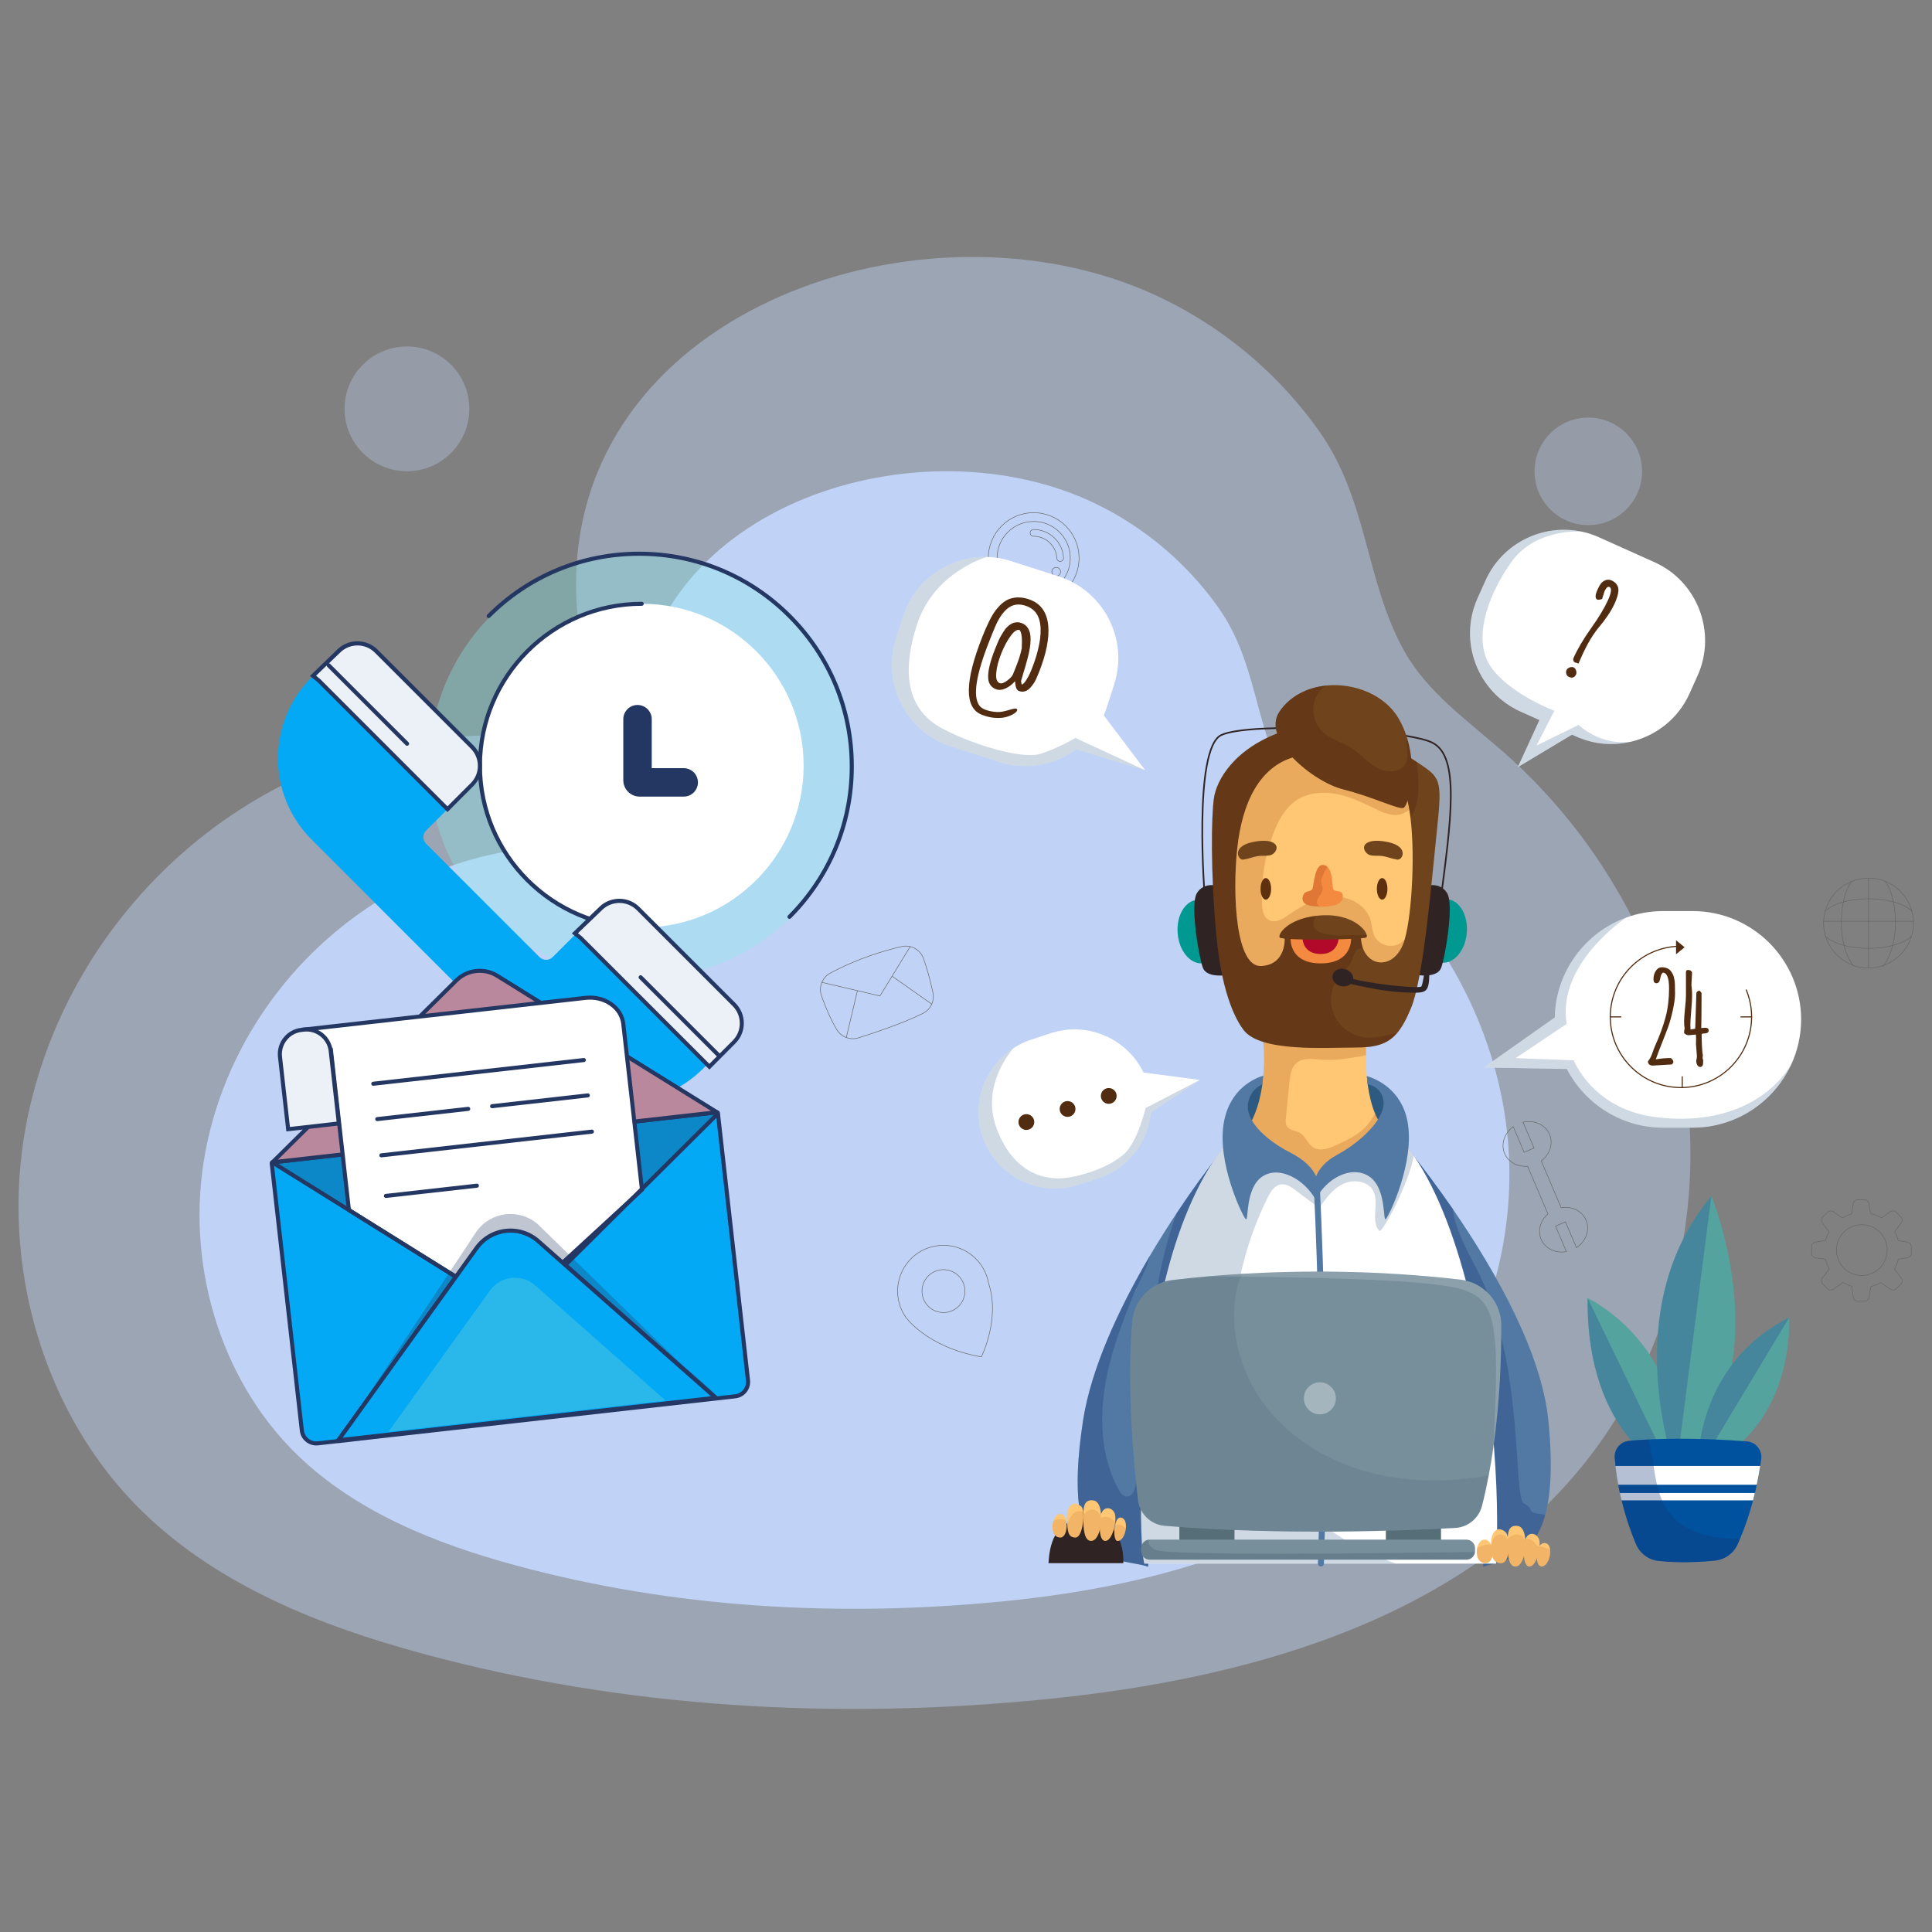 <?xml version="1.0" encoding="utf-8"?>
<!-- Generator: Adobe Illustrator 22.0.1, SVG Export Plug-In . SVG Version: 6.00 Build 0)  -->
<svg version="1.1" id="Layer_1" xmlns="http://www.w3.org/2000/svg" xmlns:xlink="http://www.w3.org/1999/xlink" x="0px" y="0px"
	 viewBox="0 0 3546 3546" style="enable-background:new 0 0 3546 3546;" xml:space="preserve">
<rect x="0" y="0" width="3546" height="3546" fill="#808080" stroke="none"/>
<style type="text/css">
	.st0{opacity:0.41;}
	.st1{fill:#C5D9FF;}
	.st2{opacity:0.88;}
	.st3{opacity:0.31;fill:#C5D9FF;enable-background:new    ;}
	.st4{opacity:0.35;fill:#88EAEA;enable-background:new    ;}
	.st5{fill:#243762;}
	.st6{fill:#FFFFFF;}
	.st7{fill:#03A9F4;}
	.st8{fill:#ECF1F7;}
	.st9{fill:none;}
	.st10{opacity:0.29;fill:#243762;enable-background:new    ;}
	.st11{fill:#F7A9B4;}
	.st12{fill:#2AB8EA;}
	.st13{fill:none;stroke:#666666;stroke-miterlimit:10;}
	.st14{fill:#5279A4;}
	.st15{opacity:0.31;fill:#153575;enable-background:new    ;}
	.st16{opacity:0.23;fill:#2E5A82;enable-background:new    ;}
	.st17{fill:#2E5A82;}
	.st18{fill:#FFC774;}
	.st19{opacity:0.19;fill:#892A04;enable-background:new    ;}
	.st20{fill:#2F2323;}
	.st21{opacity:0.11;fill:#892A04;enable-background:new    ;}
	.st22{fill:#009991;}
	.st23{fill:none;stroke:#2F2323;stroke-width:3;stroke-miterlimit:10;}
	.st24{fill:#6F431C;}
	.st25{opacity:0.19;fill:#3A0F01;enable-background:new    ;}
	.st26{fill:#5E300D;}
	.st27{fill:#F48940;}
	.st28{fill:#B2092A;}
	.st29{fill:#566E77;}
	.st30{fill:#778F9B;}
	.st31{opacity:9.000000e-02;fill:#1B3144;enable-background:new    ;}
	.st32{opacity:0.34;fill:#FFFFFF;enable-background:new    ;}
	.st33{opacity:0.17;fill:#1B3144;enable-background:new    ;}
	.st34{opacity:0.15;fill:#FFFFFF;enable-background:new    ;}
	.st35{fill:#54A39F;}
	.st36{opacity:0.21;fill:#0A1893;enable-background:new    ;}
	.st37{fill:#00529E;}
	.st38{fill:#512C10;}
	.st39{fill:none;stroke:#512C10;stroke-width:2;stroke-linecap:round;stroke-linejoin:round;stroke-miterlimit:10;}
</style>
<g id="BACKGROUND">
</g>
<g id="OBJECTS">
	<g class="st0">
		<g>
			<path class="st1" d="M3101.1,2172.5c3-52.1,1.7-104.4-4.2-156.2c-27.6-243.4-152.5-473-336.3-635
				c-65.6-57.8-140.2-109.6-182.9-185.8c-71.9-128.5-66.4-276.1-155.6-402.9c-89.3-127-219.5-226-366.2-276.9
				c-437.6-151.6-1050.3,95.3-995.1,622.5c0.2,1.9,0.4,4.6,0.6,8.1c7.3,109.5-78.6,201.6-188,204.2
				c-403.8,9.6-751.3,320.9-825.7,715.2c-47.8,253.6,30.5,531.5,216,710.9c138.5,133.9,324.3,207.5,510.1,258
				c372.7,101.4,764.9,122.6,1149.2,83.8c359.7-36.3,739.1-139.7,971.8-416.4C3018.8,2554.5,3089.9,2365.2,3101.1,2172.5z"/>
		</g>
	</g>
	<g class="st2">
		<g>
			<path class="st1" d="M2769.1,2197.4c2.4-40.8,1.3-81.8-3.3-122.4c-21.6-190.7-119.4-370.5-263.5-497.4
				c-51.4-45.3-109.8-85.8-143.3-145.6c-56.3-100.6-52-216.3-121.9-315.6c-70-99.5-171.9-177.1-286.9-216.9
				c-342.8-118.8-822.8,74.6-779.6,487.7c0.2,1.5,0.3,3.6,0.5,6.4c5.7,85.8-61.6,157.9-147.3,160
				c-316.3,7.5-588.6,251.4-646.8,560.3c-37.5,198.7,23.9,416.4,169.2,556.9c108.5,104.9,254,162.5,399.6,202.1
				c292,79.4,599.2,96,900.2,65.7c281.8-28.4,579-109.4,761.3-326.2C2704.6,2496.6,2760.3,2348.3,2769.1,2197.4z"/>
		</g>
	</g>
	
		<ellipse transform="matrix(0.707 -0.707 0.707 0.707 242.369 2314.998)" class="st3" cx="2915.6" cy="864.9" rx="98.7" ry="98.7"/>
	<ellipse class="st3" cx="746.9" cy="750.4" rx="114.5" ry="114.5"/>
	<g>
		<g>
			<circle class="st4" cx="1177.9" cy="1405.3" r="390.4"/>
			<path class="st5" d="M1449,1686.5c-1,0-1.9-0.4-2.6-1.1c-1.5-1.5-1.5-3.8,0-5.3c73-73,113.2-170.1,113.2-273.4
				s-40.2-200.4-113.2-273.4s-170.1-113.2-273.4-113.2s-200.4,40.2-273.4,113.2c-1.5,1.5-3.8,1.5-5.3,0s-1.5-3.8,0-5.3
				c74.4-74.4,173.4-115.4,278.7-115.4s204.2,41,278.7,115.4c74.4,74.4,115.4,173.4,115.4,278.7s-41,204.2-115.4,278.7
				C1450.9,1686.1,1449.9,1686.5,1449,1686.5z"/>
			<circle class="st6" cx="1177.9" cy="1405.3" r="297.1"/>
			<path class="st5" d="M1177.9,1706.1c-165.9,0-300.8-134.9-300.8-300.8s134.9-300.8,300.8-300.8c2.1,0,3.7,1.7,3.7,3.7
				s-1.7,3.7-3.7,3.7c-161.7,0-293.3,131.6-293.3,293.3s131.6,293.3,293.3,293.3c2.1,0,3.7,1.7,3.7,3.7
				C1181.7,1704.5,1180,1706.1,1177.9,1706.1z"/>
			<path class="st5" d="M1254.9,1462.1h-80.8c-16.6,0-30.1-13.5-30.1-30.1v-112c0-14.4,11.7-26.1,26.1-26.1s26.1,11.7,26.1,26.1
				v89.9h58.7c14.4,0,26.1,11.7,26.1,26.1C1281,1450.4,1269.3,1462.1,1254.9,1462.1z"/>
		</g>
	</g>
	<g>
		<path class="st7" d="M571.9,1540.9l420.5,420.5c82.3,82.3,215.6,82.3,297.9,0l50.3-50.3c19-19,19-49.8,0-68.7L1169,1670.8
			c-19-19-49.8-19-68.7,0l-85.8,85.8c-6.7,6.7-17.6,6.7-24.3,0L782,1548.5c-6.6-6.6-6.6-17.4,0-24l84.6-84.6c19-19,19-49.8,0-68.7
			L690.4,1195c-18.7-18.7-49.1-19-68.1-0.6l-47.7,46.1C489.8,1322.3,488.6,1457.7,571.9,1540.9z"/>
		<g>
			<path class="st8" d="M585,1249l236.3,236.3l8.1-8.1l37.2-37.2c19-19,19-49.8,0-68.7L690.4,1195c-18.7-18.7-49.1-19-68.1-0.6
				l-47.7,46.1L585,1249z"/>
			<path class="st5" d="M821.3,1490.5l-238.8-238.8l-13.7-11l50.8-49.1c20.4-19.7,53.3-19.4,73.4,0.6l176.2,176.2
				c20.4,20.4,20.4,53.6,0,74L821.3,1490.5z M580.1,1240.2l7.5,6.1L821.3,1480l42.7-42.7c8.5-8.5,13.1-19.7,13.1-31.7
				s-4.7-23.3-13.1-31.7l-176.2-176.2c-17.2-17.2-45.4-17.4-62.9-0.5L580.1,1240.2z"/>
		</g>
		<g>
			<path class="st8" d="M1065.7,1721.5l236.3,236.3l8.1-8.1l37.2-37.2c19-19,19-49.8,0-68.7l-176.2-176.2
				c-18.7-18.7-49.1-19-68.1-0.6l-47.7,46.1L1065.7,1721.5z"/>
			<path class="st5" d="M1302,1963.1l-238.8-238.8l-13.7-11l50.8-49.1c20.4-19.7,53.3-19.4,73.4,0.6l176.2,176.2
				c9.9,9.9,15.3,23,15.3,37s-5.4,27.1-15.3,37L1302,1963.1z M1060.8,1712.8l7.5,6.1l233.7,233.7l42.7-42.7
				c8.5-8.5,13.1-19.7,13.1-31.7s-4.7-23.3-13.1-31.7l-176.2-176.2c-17.2-17.2-45.4-17.4-62.9-0.5L1060.8,1712.8z"/>
		</g>
		<g>
			<line class="st9" x1="603.1" y1="1221.1" x2="747.1" y2="1365.1"/>
			<path class="st5" d="M747.1,1368.8c-1,0-1.9-0.4-2.6-1.1l-144-144c-1.5-1.5-1.5-3.8,0-5.3s3.8-1.5,5.3,0l144,144
				c1.5,1.5,1.5,3.8,0,5.3C749,1368.4,748.1,1368.8,747.1,1368.8z"/>
		</g>
		<g>
			<line class="st9" x1="1175.8" y1="1793.8" x2="1319.8" y2="1937.8"/>
			<path class="st5" d="M1319.8,1941.5c-1,0-1.9-0.4-2.6-1.1l-144-144c-1.5-1.5-1.5-3.8,0-5.3s3.8-1.5,5.3,0l144,144
				c1.5,1.5,1.5,3.8,0,5.3C1321.7,1941.1,1320.8,1941.5,1319.8,1941.5z"/>
		</g>
	</g>
	<path class="st7" d="M1349.4,2562.8l-765.8,86.3c-14.7,1.7-28-8.9-29.6-23.6l-55.3-490.6c-0.1-0.8,0.5-1.5,1.2-1.6l816.1-91.9
		c0.8-0.1,1.5,0.5,1.6,1.2l55.3,490.8C1374.5,2548,1364,2561.2,1349.4,2562.8z"/>
	<path class="st5" d="M580.6,2653c-15.3,0-28.6-11.5-30.3-27.1L495,2135.3c-0.3-2.8,1.7-5.4,4.5-5.7l816.1-91.9
		c2.9-0.3,5.4,1.7,5.7,4.5l55.3,490.8c0.9,8-1.4,16-6.4,22.3c-5.1,6.3-12.3,10.3-20.3,11.2L584,2652.8
		C582.9,2653,581.7,2653,580.6,2653z M502.7,2136.8l55,488.3c1.4,12.6,12.8,21.8,25.5,20.3l765.8-86.3l0.4,3.7l-0.4-3.7
		c6.1-0.7,11.5-3.7,15.3-8.5s5.5-10.8,4.8-16.8l-55-488.5L502.7,2136.8z"/>
	<path class="st10" d="M1313.5,2562.8l-692.4,86.3c-14.7,1.7,214.6-292.4,212.9-307.2l-335.3-207.1c-0.1-0.8,0.5-1.5,1.2-1.6
		l816.1-91.9c0.8-0.1,1.5,0.5,1.6,1.2l-279.2,276.3C1040,2333.5,1328.1,2561.2,1313.5,2562.8z"/>
	<g>
		<path class="st11" d="M499.9,2133.3l337.5-333.7c20.1-20,51.3-23.5,75.4-8.6l401.1,249.1c0.7,0.4,0.4,1.5-0.4,1.6l-815,91.8"/>
		<path class="st5" d="M499,2137.2l-0.6-5.5l-1-1l0.8-0.8v-0.1h0.1L834.8,1797c21.4-21.2,54.3-25,80-9.1l401.1,249.1
			c1.7,1,2.5,3,2.1,4.9s-2,3.3-3.9,3.6L499,2137.2z M880.5,1785.5c-14.8,0-29.4,5.7-40.5,16.7l-329.8,326.2l794.7-89.5l-394.1-244.7
			C901.4,1788.4,891,1785.5,880.5,1785.5z"/>
	</g>
	<path class="st10" d="M499.9,2133.3l337.5-333.7c20.1-20,51.3-23.5,75.4-8.6l401.1,249.1c0.7,0.4,0.4,1.5-0.4,1.6l-815,91.8"/>
	<g>
		<path class="st11" d="M874.7,2290.5L621,2643.4l692.4-78l-325.8-287.7C953.7,2247.8,901.2,2253.7,874.7,2290.5z"/>
		<path class="st5" d="M613.1,2648.1l258.6-359.8l3,2.2l-3-2.2c13.2-18.4,33.7-30.4,56.3-32.9c22.5-2.5,45.2,4.6,62.2,19.6
			l332.1,293.2L613.1,2648.1z M936.9,2262.4c-2.7,0-5.4,0.1-8.1,0.5c-20.4,2.3-39,13.2-51,29.9l-248.8,346l675.7-76.1l-319.6-282.1
			C971.8,2268.8,954.6,2262.4,936.9,2262.4z"/>
	</g>
	<g>
		<path class="st6" d="M541.1,1891.6l533.4-60.1c35-3.9,66.1,17.5,69.5,47.8l34.3,304.3L1030,2319.9L834,2342l-193.6-121.1
			l-33.2-294.8L541.1,1891.6z"/>
		<path class="st5" d="M833.1,2345.8l-196.2-122.7l-33.2-294.6l-50.8-42l521.2-58.7c17.8-2,35.2,2.1,49.1,11.7
			c14,9.7,22.7,23.7,24.5,39.4l34.5,306.1l-150.6,138.4L833.1,2345.8z M643.9,2218.7l191,119.4l193.5-21.8l146-134.2l-34.1-302.4
			c-1.5-13.6-9.1-25.7-21.3-34.1c-12.4-8.5-28-12.2-44-10.4l-521.3,58.7l57,29.8L643.9,2218.7z"/>
	</g>
	<path class="st10" d="M874.7,2260.1L621,2643.5l692.4-78l-325.8-318.1C953.7,2217.3,901.2,2223.3,874.7,2260.1z"/>
	<path class="st7" d="M874.3,2290.1L620.6,2643l692.4-78l-325.8-287.7C953.3,2247.4,900.8,2253.3,874.3,2290.1z"/>
	<path class="st5" d="M613.1,2648.1l258.6-359.8l3,2.2l-3-2.2c13.2-18.4,33.7-30.4,56.3-32.9c22.5-2.5,45.2,4.6,62.2,19.6
		l332.1,293.2L613.1,2648.1z M936.9,2262.4c-2.7,0-5.4,0.1-8.1,0.5c-20.4,2.3-39,13.2-51,29.9l-248.8,346l675.7-76.1l-319.6-282.1
		C971.8,2268.8,954.6,2262.4,936.9,2262.4z"/>
	<path class="st12" d="M899.3,2368.6L713,2627.8l508.5-57.3l-239.3-211.3C957.3,2337.3,918.7,2341.6,899.3,2368.6z"/>
	<g>
		<line class="st9" x1="500.2" y1="2134" x2="834" y2="2342"/>
		
			<rect x="663.4" y="2041.5" transform="matrix(0.529 -0.849 0.849 0.529 -1585.119 1620.558)" class="st5" width="7.5" height="393.2"/>
	</g>
	<g>
		<line class="st9" x1="1317.5" y1="2041.9" x2="1038.4" y2="2318.9"/>
		
			<rect x="981.5" y="2176.8" transform="matrix(0.71 -0.705 0.705 0.71 -1194.334 1463.464)" class="st5" width="393.2" height="7.5"/>
	</g>
	<g>
		<path class="st8" d="M621.9,2061.9l-93.1,10.5l-15-132.8c-2.8-24.5,14.9-46.7,39.4-49.4l4.2-0.5c24.5-2.8,46.7,14.9,49.4,39.4
			L621.9,2061.9z"/>
		<path class="st5" d="M525.6,2076.6L510.2,1940c-1.4-12.9,2.2-25.5,10.3-35.6s19.6-16.5,32.4-17.9l4.2-0.5
			c12.9-1.4,25.5,2.2,35.6,10.3c10.1,8.1,16.5,19.6,17.9,32.4l15.4,136.5L525.6,2076.6z M562.6,1893.2c-1.6,0-3.1,0.1-4.7,0.3
			l-4.2,0.5c-10.9,1.2-20.6,6.6-27.4,15.2c-6.8,8.6-9.9,19.3-8.7,30.1l14.5,129.1l85.7-9.7l-14.5-129.1
			c-1.2-10.9-6.6-20.6-15.2-27.4C580.8,1896.3,571.9,1893.2,562.6,1893.2z"/>
	</g>
	<path class="st5" d="M685.1,1992.8c-1.9,0-3.5-1.4-3.7-3.3c-0.2-2,1.2-3.9,3.3-4.1l386.5-43.5c2.1-0.2,3.9,1.2,4.1,3.3
		c0.2,2-1.2,3.9-3.3,4.1l-386.5,43.5C685.4,1992.8,685.3,1992.8,685.1,1992.8z"/>
	<path class="st5" d="M699.9,2124.2c-1.9,0-3.5-1.4-3.7-3.3c-0.2-2,1.2-3.9,3.3-4.1l386.5-43.5c2-0.2,3.9,1.2,4.1,3.3
		c0.2,2-1.2,3.9-3.3,4.1l-386.5,43.5C700.2,2124.2,700.1,2124.2,699.9,2124.2z"/>
	<path class="st5" d="M692.4,2057.7c-1.9,0-3.5-1.4-3.7-3.3c-0.2-2,1.2-3.9,3.3-4.1l167-18.8c2-0.2,3.9,1.2,4.1,3.3
		c0.2,2-1.2,3.9-3.3,4.1l-167,18.8C692.7,2057.7,692.6,2057.7,692.4,2057.7z"/>
	<path class="st5" d="M903.2,2034c-1.9,0-3.5-1.4-3.7-3.3c-0.2-2,1.2-3.9,3.3-4.1l175.7-19.8c2.1-0.2,3.9,1.2,4.1,3.3
		c0.2,2-1.2,3.9-3.3,4.1L903.6,2034C903.4,2034,903.3,2034,903.2,2034z"/>
	<path class="st5" d="M708.3,2198.7c-1.9,0-3.5-1.4-3.7-3.3c-0.2-2,1.2-3.9,3.3-4.1l167-18.8c2-0.2,3.9,1.2,4.1,3.3
		c0.2,2-1.2,3.9-3.3,4.1l-167,18.8C708.6,2198.7,708.5,2198.7,708.3,2198.7z"/>
	<g>
		<g>
			<g>
				<path class="st13" d="M1804.4,2327.7c-23.2-40.2-74.6-54-114.9-30.8c-40.2,23.2-54,74.6-30.8,114.9c0.9,1.5,1.9,3,2.9,4.4
					l-0.2,0.1c0,0,38.7,56.6,139.8,74.1c0,0,35.2-70.4,13.2-135.2C1812.7,2345.8,1809.5,2336.5,1804.4,2327.7z"/>
				<path class="st13" d="M1765.7,2350c10.9,18.9,4.4,43-14.4,53.8c-18.9,10.9-43,4.4-53.8-14.4s-4.4-43,14.4-53.8
					C1730.7,2324.7,1754.8,2331.2,1765.7,2350z"/>
			</g>
			<g>
				<path class="st13" d="M1507.7,1827.5c6.2,17.7,15.6,41.3,27.9,61.9c8.2,13.8,24.6,20.3,39.9,15.5c30-9.4,81.9-26.8,118.5-45
					c14.1-7,21.6-22.6,18.3-38c-3.8-17.6-9.7-41.7-17.6-63.2c-5.9-16.1-23-25.3-39.8-21.4c-29.9,6.9-80.1,21.4-131.1,48.8
					C1509.1,1794,1502.2,1811.6,1507.7,1827.5z"/>
				<polyline class="st13" points="1508.5,1803 1615.1,1828 1670.6,1737.3 				"/>
				<line class="st13" x1="1553.3" y1="1904.3" x2="1573.7" y2="1818.3"/>
				<line class="st13" x1="1637.3" y1="1791.6" x2="1710.2" y2="1843"/>
			</g>
			<g>
				<circle class="st13" cx="3429.5" cy="1694.2" r="82.5"/>
				<line class="st13" x1="3429.5" y1="1611.6" x2="3429.5" y2="1776.7"/>
				<line class="st13" x1="3347" y1="1690.9" x2="3512" y2="1690.9"/>
				<path class="st13" d="M3349.9,1672.3c0,0,20.9-22.7,79.6-22.7c58.7,0,79.6,22.7,79.6,22.7"/>
				<path class="st13" d="M3349.9,1717.9c0,0,20.9,22.7,79.6,22.7c58.7,0,79.6-22.7,79.6-22.7"/>
				<path class="st13" d="M3398.3,1617.8c0,0-18.7,22.1-18.7,76.4s22.8,79.3,22.8,79.3"/>
				<path class="st13" d="M3460.1,1617.8c0,0,18.7,22.1,18.7,76.4s-22.8,79.3-22.8,79.3"/>
			</g>
			<g>
				<circle class="st13" cx="1897.2" cy="1024.3" r="83.3"/>
				<circle class="st13" cx="1897.2" cy="1024.3" r="67.2"/>
				<polygon class="st13" points="1926.9,1096.2 1937.3,1122.1 1954.8,1112.8 1940.9,1089 				"/>
				<path class="st13" d="M1937.2,1116.4l12.8-7c5.7-3.1,12.7-1.4,16.4,3.9l47,68.1c9.1,13.1,5,31.2-8.8,39.2l0,0
					c-14,8.1-31.9,2.4-38.6-12.3l-34.3-75.5C1929,1126.7,1931.4,1119.6,1937.2,1116.4z"/>
				<g>
					<path class="st13" d="M1945.9,1030.5c-3.3,0-6-2.6-6.2-5.9c-1.2-22.7-20-40.4-42.8-40.4c-3.4,0-6.2-2.8-6.2-6.2
						s2.8-6.2,6.2-6.2c29.3,0,53.5,22.9,55.1,52.1c0.2,3.4-2.4,6.3-5.8,6.5C1946.1,1030.5,1946,1030.5,1945.9,1030.5z"/>
				</g>
				<path class="st13" d="M1946.6,1049.4c0,4.4-3.6,8-8,8s-8-3.6-8-8s3.6-8,8-8C1943,1041.5,1946.6,1045,1946.6,1049.4z"/>
			</g>
			<path class="st13" d="M2865.3,2216.6l-36.5-85.9c15.7-11.7,22.5-31.6,15.2-48.7c-7.7-18-28.3-26.9-48.6-22.3l20.2,47.4l-18.2,7.8
				l-20-46.9c-16.1,11.7-23.2,31.8-15.8,49.2c6.9,16.1,24.1,24.9,42.2,23.3l37.3,87.6c-13.7,11.9-19.3,30.4-12.5,46.5
				c7.4,17.3,26.8,26.2,46.4,22.7l-20-46.9l18.2-7.8l20.2,47.4c17.5-11.4,25.3-32.5,17.7-50.5
				C2903.7,2222.3,2884.7,2213.5,2865.3,2216.6z"/>
			<g>
				<ellipse class="st13" cx="3417.2" cy="2294.4" rx="46.6" ry="46.6"/>
				<path class="st13" d="M3500.4,2279.7l-16.4-2.8c-1.5-5.7-3.7-11.2-6.5-16.3l11.7-15.6c2.8-3.7,2.7-8.4,0-11.2l-9.3-9.3
					c-2.7-2.7-7.3-2.8-11-0.2l-15.8,11.1c-6-3.6-12.6-6.4-19.6-8.1l-3.1-17.8c-0.8-4.4-4.1-7.6-7.9-7.6h-13.1c-4,0-7.3,3.3-8,7.9
					l-2.6,18.1c-6.2,1.7-12,4.3-17.4,7.6l-15.9-11.2c-3.7-2.6-8.3-2.5-11,0.2l-9.3,9.3c-2.8,2.8-2.8,7.5,0,11.2l11.8,15.8
					c-2.8,4.9-4.9,10.2-6.4,15.8l-17.9,3.1c-4.4,0.8-7.6,4.1-7.6,7.9v13.1c0,3.9,3.3,7.3,7.9,8l17.4,2.5c1.6,6.2,4,12.1,7.1,17.6
					l-12.3,16.4c-2.8,3.7-2.7,8.4,0,11.2l9.3,9.3c2.7,2.7,7.3,2.8,11,0.2l17.1-12c5,2.9,10.4,5.2,16,6.8l2.8,19.7
					c0.7,4.6,4,7.9,8,7.9h13.1c3.8,0,7.2-3.2,7.9-7.6l3.4-19.4c6.5-1.6,12.5-4.1,18.1-7.3l17,11.9c3.7,2.6,8.3,2.5,11-0.2l9.3-9.3
					c2.8-2.8,2.8-7.5,0-11.2L3477,2329c3.2-5.6,5.7-11.6,7.3-18l15.8-2.3c4.6-0.7,7.9-4,7.9-8v-13.1
					C3508,2283.8,3504.8,2280.5,3500.4,2279.7z"/>
			</g>
		</g>
		<g>
			<path class="st14" d="M2836,2780.9c-22.4,80.6-76.1,82.1-113.7,94.6c0,0,11-299.9-44.2-515.1c-43.1-168.2-75.2-226.2-87.1-243.5
				c23.9,30.2,49.8,65,75.8,102.5c0,0.1,0,0.1,0,0.1c81.8,118.7,162.9,265.8,175,387.5C2850,2688.4,2846.4,2743.3,2836,2780.9z"/>
			<path class="st15" d="M2836,2780.9c-22.4,80.6-76.1,82.1-113.7,94.6c0,0,11-299.9-44.2-515.1c-43.1-168.2-75.2-226.2-87.1-243.5
				c23.9,30.2,49.8,65,75.8,102.5c0,0.1,0,0.1,0,0.1c0.6,17.8,11.1,49.5,40.5,104c92.9,172.9,68.4,425.5,89.9,436.3
				c21.4,10.8,2.4,16.1,30.3,18.9C2830.4,2779.1,2833.3,2779.8,2836,2780.9z"/>
		</g>
		<g>
			<path class="st14" d="M2160.3,2225.6c26.7-40.2,53.8-77.4,78.9-109.3c-11.6,16.6-43.8,73.9-87.5,244.1
				c-55.2,215.3-44.2,515.1-44.2,515.1c-55.2-18.4-162.8,12.8-119.6-268.6c14.4-93.4,64.1-202.7,122.8-302.4
				C2126.8,2277.4,2143.5,2250.9,2160.3,2225.6z"/>
			<path class="st15" d="M2160.3,2225.6c26.7-40.2,53.8-77.4,78.9-109.3c-11.6,16.6-43.8,73.9-87.5,244.1
				c-55.2,215.3-44.2,515.1-44.2,515.1c-55.2-18.4-162.8,12.8-119.6-268.6c14.4-93.4,64.1-202.7,122.8-302.4
				c-5.8,25.7-24.4,56.2-31.7,74.7c-14.6,36.5-28.7,73.2-39.2,111.2c-22.2,80.3-26.8,170.2,13.1,243.2c3.1,5.6,7.1,11.7,13.5,12.9
				c13.5,2.5,18.9-16.7,18.8-30.5c-1.2-89.4,11.9-178.3,25-266.8C2121.4,2373.6,2133.1,2296.6,2160.3,2225.6z"/>
		</g>
		<g>
			<path class="st6" d="M2746,2869.9h-645.8c-14.7-71.6-1.6-344.2,33.7-500.2c43.5-192.3,134.5-357,279.1-357
				c74.6,0,134.1,38.6,181.9,108.6c44.9,65.7,79.6,159.1,106.9,274.3C2761.7,2648.4,2746,2869.9,2746,2869.9z"/>
			<path class="st16" d="M2462,2822.1c31.2,19.5,64.9,34.6,99.5,47.7h-461.3c-14.7-71.6-1.6-344.2,33.7-500.2
				c43.5-192.3,134.5-357,279.1-357c74.6,0,134.1,38.6,181.9,108.6c-8.4,49.3-58.1,144-63.4,137.9c-17.1-19.8,1.4-52.6-11.9-74.9
				c-10.5-17.6-37.2-20-55.7-10.7c-18.6,9.3-31,26.9-42.6,43.9c-14.5-11-29-22-43.6-32.9c-7.7-5.8-16.5-11.9-26.2-10.7
				c-11.9,1.4-19.2,13.1-24.5,23.6c-52.2,104.7-75,224.8-53.8,339.4C2294.3,2651.2,2361.4,2759.1,2462,2822.1z"/>
			<g>
				<path class="st14" d="M2424.4,2875.2c-0.1,0-0.1,0-0.2,0c-3-0.1-5.4-2.6-5.3-5.5c11.2-332.3-7.3-686.7-7.5-690.3
					c-0.2-3,2.2-5.5,5.2-5.6c3-0.2,5.6,2.1,5.8,5.1c0.2,3.5,18.7,358.4,7.5,691.2C2429.8,2872.9,2427.3,2875.2,2424.4,2875.2z"/>
			</g>
		</g>
		<path class="st14" d="M2243.7,2110.6c-1.3,1.8-2.8,3.5-4.2,5.3C2241.7,2112.8,2243.2,2111.2,2243.7,2110.6z"/>
		<path class="st15" d="M2243.7,2110.6c-1.3,1.8-2.8,3.5-4.2,5.3C2241.7,2112.8,2243.2,2111.2,2243.7,2110.6z"/>
		<path class="st14" d="M2586.1,2110.6c0.6,0.6,2,2.2,4.2,5.3C2588.9,2114.1,2587.5,2112.4,2586.1,2110.6z"/>
		<path class="st15" d="M2586.1,2110.6c0.6,0.6,2,2.2,4.2,5.3C2588.9,2114.1,2587.5,2112.4,2586.1,2110.6z"/>
		<g>
			<path class="st17" d="M2514.2,2100.2c12.8-11.6,25.6-23.7,33.7-38.9c8.1-15.2,10.9-34.3,3.1-49.7c-12.5-24.5-44.6-29.9-72.1-31.4
				s-55-2.1-82.5-1.8c-22.5,0.3-45.1,1.1-67,6c-26,5.7-54.3,21.5-57.1,48c-2.7,25,18.5,45.4,37.8,61.6
				c16.7,13.9,33.3,27.9,50.4,41.3c12.1,9.6,36.7,35.9,52.3,37.7c14.4,1.6,40.2-22.3,51.1-30.5
				C2481.4,2129.3,2498,2114.9,2514.2,2100.2z"/>
			<g>
				<path class="st18" d="M2529.8,2055.9c0,0-39.6,117.8-116.8,110.4c-77.3-7.3-116.8-106.7-116.8-106.7
					c35-67.2,21.2-159.1,21.2-159.1l190.4,12.9c-0.4,8.3-0.7,16.1-0.7,23.5c-0.4,56.8,9.8,90.6,16.7,107
					C2527.2,2052.1,2529.8,2055.9,2529.8,2055.9z"/>
				<path class="st19" d="M2529.8,2055.9c0,0-39.6,117.8-116.8,110.4c-77.3-7.3-116.8-106.7-116.8-106.7
					c35-67.2,21.2-159.1,21.2-159.1l190.4,12.9c-0.4,8.3-0.7,16.1-0.7,23.5c-28.2,5.1-54.6,10.5-85.1,7.7c-14.5-1.3-30.7-3.2-41.9,6
					c-10.2,8.4-12.2,23-13.5,36.1c-2.2,21.6-4.3,43.2-6.5,64.7c-0.6,5.2-1,11,1.8,15.5c4.9,8.1,16.6,7.9,24.6,12.8
					c9.9,6.1,13.4,19.3,22.9,25.8c12.7,8.7,29.8,2.4,43.8-4c20.7-9.5,42.1-19.6,56.8-37c5.2-6.2,9.7-13.4,13.8-20.8
					C2527.2,2052.1,2529.8,2055.9,2529.8,2055.9z"/>
			</g>
			<path class="st14" d="M2316.9,1990.3c-7.5,3.2-22.8,12.5-26.3,35.3c-1.5,9.9,1.2,20.3,7.2,30.7c12.3,21.5,38.5,42.9,71,59.5
				c26.5,13.6,40.2,28.9,46.8,43.1c1.3,2.7,2.3,5.3,3.1,7.8c2.9,9.3,3,17.8,2.2,24.6c-1.1,9.2-4,15.1-4,15.1c-0.7-1.4-1.3-2.8-2-4.1
				c0,0,0-0.1-0.1-0.1c-19-35.8-65.4-63.8-97.4-43.1c-33.3,21.5-24.8,85.6-31.3,78.2c-6.5-7.4-53.4-104.9-39.6-178.5
				c11.6-62.1,58.2-80.4,72.3-84.5L2316.9,1990.3z"/>
			<path class="st14" d="M2510.1,1989.8c9.5,2.2,25.9,8.9,29.1,30.2c1.6,10.4-2.4,22.4-10.2,34.7c-14.8,23.4-43.5,47.9-74.8,64.8
				c-22,11.9-33.2,26.1-38.6,39.3c-1,2.5-1.9,5.1-2.5,7.5c-5,19,1,34.4,1.6,35.8c0.1,0.1,0.1,0.1,0.1,0.1c1.8-3.8,3.8-7.4,6.1-10.9
				c0,0,0,0,0-0.1c20.7-31.6,61.7-51.6,91.7-32.2c33.3,21.5,24.8,85.6,31.2,78.2c6.5-7.4,53.4-104.9,39.6-178.5
				c-11.1-59.1-57.2-78.5-74.9-83.8L2510.1,1989.8z"/>
		</g>
		<g>
			<path class="st20" d="M1924.4,2869h137.3c0,0,6.2-85.5-73.3-81.1C1933.6,2790.9,1926.3,2838.6,1924.4,2869z"/>
			<g>
				<g>
					<path class="st18" d="M2066.4,2805.2c-1.2,11.6-7.3,23.7-15.6,23.1c-6.1-0.5-7.1-19.9-3.3-32.4c1.8-6.1,4.6-10.5,8.6-10.5
						C2064.6,2785.2,2067.4,2795,2066.4,2805.2z"/>
					<path class="st18" d="M2046.8,2794.3c-1.8,15.5-8.9,33.9-18,33.9c-6.6,0.1-9.5-8.7-10.2-20.4c0,0,0,0,0-0.1
						c-0.3-6.9,0.1-14.7,1-22.5c0.1-0.9,0.3-1.9,0.4-2.7c0.2-1.2,0.6-2.3,0.9-3.4c4.9-14.6,18.8-13.5,24.3-3
						C2047.3,2780,2047.7,2786.8,2046.8,2794.3z"/>
					<path class="st18" d="M2021.2,2786c0,7.4-0.9,15.1-2.6,21.7c0,0.1,0,0.1,0,0.1c-3,11.6-8.4,20.4-15.9,20.4
						c-13,0.1-14.3-23.4-14.3-40.3v-5.8c0-2,0-4.1,0.1-6.2c0.4-13.2,3.4-24.8,19.4-21.8c7.8,1.4,12,12.2,13,25.1
						C2021.1,2781.4,2021.2,2783.7,2021.2,2786z"/>
					<path class="st18" d="M1988.4,2782.1v0.8c0,16.9-5,39.1-14.5,39.1c-14.5,0-14.4-13.4-15.4-30.6c-0.1-1.3-0.1-2.6-0.2-4
						c-1.3-19.1,9.6-36.2,26.1-22.6c1.9,1.5,3.1,5.6,3.6,10.9C1988.2,2777.6,1988.4,2779.8,1988.4,2782.1z"/>
					<path class="st18" d="M1946,2822c-13.8-0.1-16.7-18-12.5-30.7c2.2-7,6.6-12.5,12.5-12.5c5.6,0,9.2,5.1,10.8,11.8
						C1959.9,2803.4,1956,2822.1,1946,2822z"/>
				</g>
				<path class="st21" d="M1956.8,2790.6c3.1,12.8-0.8,31.5-10.8,31.4c-13.8-0.1-16.7-18-12.5-30.7
					C1940.7,2787.4,1948.8,2787.3,1956.8,2790.6z"/>
				<path class="st21" d="M2046.8,2794.3c-1.8,15.5-8.9,33.9-18,33.9c-6.6,0.1-9.5-8.7-10.2-20.4c-3,11.6-8.4,20.4-15.9,20.4
					c-13,0.1-14.3-23.4-14.3-40.3v-5c0,16.9-5,39.1-14.5,39.1c-14.5,0-14.4-13.4-15.4-30.6c0.6,0.3,1.2,0.6,1.8,0.9
					c3.4-5.7,6.2-12.1,12-16.1c4.6-3.1,11.3-3.6,15.7-0.6c0.2,0.1,0.3,0.2,0.5,0.3c0.8,0.6,1.6,1.4,2.2,2.3c3.7-5.8,11.3-8.7,17.9-7
					c5.4,1.4,9.8,6,11.4,11.3c0.4,1.2,0.7,2.4,0.7,3.6c0.2-0.1,0.3-0.2,0.4-0.2C2029.9,2780.9,2042.4,2785.6,2046.8,2794.3z"/>
				<path class="st21" d="M2066.4,2805.2c-1.2,11.6-7.3,23.7-15.6,23.1c-6.1-0.5-7.1-19.9-3.3-32.4c0.4,1,0.7,2.2,0.8,3.4
					c4.2-1.9,9.5-1,13,2C2063,2802.6,2064.4,2804.5,2066.4,2805.2z"/>
			</g>
		</g>
		<g>
			<g>
				<path class="st18" d="M2829.5,2875.2c-5.1,0-8.1-6.6-8.8-14.6c-0.7-7.7,0.8-16.8,4.6-22.6c0.2-0.3,0.3-0.6,0.6-0.9
					c2.2-3,5.2-4.9,8.9-4.9c6.4,0,9.6,5.3,10.3,12.2C2846.5,2857.2,2839.6,2875.2,2829.5,2875.2z"/>
				<path class="st18" d="M2825.8,2837.2c0,0.3,0,0.6-0.1,0.9c-0.5,7.3-2.3,15.6-5.1,22.5c-3.3,8.3-7.9,14.6-13.3,14.6
					c-6.6,0.1-9.5-8.7-10.2-20.4c0,0,0,0,0-0.1c-0.3-6.9,0.1-14.7,1-22.5c0.3-2.3,0.7-4.3,1.3-6.1c0.2-0.7,0.4-1.3,0.7-1.8
					c5.3-12.6,18.4-11.2,23.6-1.2C2825.6,2826.3,2826.2,2831.4,2825.8,2837.2z"/>
				<path class="st18" d="M2797.3,2854.7C2797.3,2854.8,2797.3,2854.8,2797.3,2854.7c-3,11.6-8.4,20.5-15.9,20.5
					c-8.5,0.1-12-10-13.4-21.7c-0.7-6.2-0.9-12.8-0.9-18.7c0-3.5-0.1-7.2,0.1-10.8c0.1-1,0.1-2.1,0.2-3.1
					c0.7-12.4,4.1-22.7,19.3-19.9c7.5,1.4,11.6,11.4,12.9,23.6c0.1,0.5,0.1,1,0.1,1.5C2800.4,2835.5,2799.5,2845.9,2797.3,2854.7z"
					/>
				<path class="st18" d="M2767.9,2853.5c-2.1,9.7-6.8,16.9-15.3,15.5c-8.3-1.3-11.8-5.8-13.5-12.6c-1.3-5.3-1.5-12.1-2-20
					c0-0.4,0-0.7-0.1-1.1c0-0.3-0.1-0.7-0.1-1c-1.3-19.1,9.6-36.2,26.1-22.6c1.7,1.4,3.1,4.7,4.3,9.3c0.2,0.8,0.4,1.7,0.6,2.6
					C2769.5,2832.3,2770,2844.1,2767.9,2853.5z"/>
				<path class="st18" d="M2739.1,2856.4c-1.7,7.6-6.4,13.5-14.5,12.6c-12.7-1.4-16.1-16.4-13.3-28.3c1.9-8.2,6.7-14.9,13.3-14.9
					c5.6,0,9.8,4,12.4,9.5c0.1,0.1,0.1,0.2,0.2,0.4C2739.9,2841.8,2740.6,2849.8,2739.1,2856.4z"/>
			</g>
			<path class="st21" d="M2829.5,2875.2c-5.1,0-8.1-6.6-8.8-14.6c-3.3,8.3-7.9,14.6-13.3,14.6c-6.6,0.1-9.5-8.7-10.2-20.4
				c-3,11.6-8.4,20.4-15.9,20.4c-8.5,0.1-12-10-13.4-21.7c-2.1,9.7-6.8,16.9-15.3,15.5c-8.3-1.3-11.8-5.8-13.5-12.6
				c-1.7,7.6-6.4,13.5-14.5,12.6c-12.7-1.4-16.1-16.4-13.3-28.3c0.1-0.1,0.3-0.1,0.4-0.2c1.9-1.3,25.9-10.7,25.2-3
				c0.1-0.3,0.1-0.7,0.1-1c0-0.2,0.1-0.4,0.1-0.7c0.9-7.2,4.1-14.5,10.4-18c6.8-3.8,17.4-0.4,18.5,7.2l1-0.8
				c0.2-0.2,0.5-0.4,0.7-0.6c4.5-3.6,9.5-6.8,15.2-7.3c6.5-0.7,13.7,3.3,14.6,9.7c0.6-0.5,1.2-0.9,1.9-1.2c0.3-0.2,0.6-0.3,0.8-0.3
				c5.8-2,13.1,2.2,17,7.6c1,1.5,2,3,3.4,4.2c1.3,1,2.9,1.5,4.5,1.9c0.2,0,0.3,0.1,0.5,0.1c1.4,0.3,2.8,0.4,4.2,0.7
				c5.4,0.8,10.5,2.8,15.1,5.7C2846.5,2857.2,2839.6,2875.2,2829.5,2875.2z"/>
		</g>
		<path class="st22" d="M2243.1,1706.4c2.7,32.2-13.4,59.8-36,61.7c-22.5,1.9-43-22.7-45.6-54.9c-2.7-32.2,13.4-59.8,36-61.7
			C2220,1649.6,2240.5,1674.2,2243.1,1706.4z"/>
		
			<ellipse transform="matrix(8.247000e-02 -0.997 0.997 8.247000e-02 728.114 4210.39)" class="st22" cx="2650.7" cy="1709.8" rx="58.5" ry="40.9"/>
		<path class="st20" d="M2235.4,1625.8c0,0-25.8-7.7-38.6,13.5c-12.9,21.2,3.7,117.7,11,137.1c7.4,19.3,44.2,13.8,47.8,12
			C2259.4,1786.4,2235.4,1625.8,2235.4,1625.8z"/>
		<path class="st20" d="M2617.5,1625.8c0,0,25.8-7.7,38.6,13.5c12.9,21.2-3.7,117.7-11,137.1c-7.4,19.3-44.2,13.8-47.8,12
			C2593.6,1786.4,2617.5,1625.8,2617.5,1625.8z"/>
		<path class="st23" d="M2211.4,1649.6c0,0-22.4-275.9,30.2-300.5c52.6-24.6,336.7-11.3,387.3,14s35.4,138.1,13.2,303.6"/>
		<g>
			<path class="st24" d="M2637.5,1522.4c-10.2,95.7-24,270.4-47.9,328.4c-8.3,20.1-16.4,35-25.8,45.8c-17.5,20.1-39.4,26-75.4,26
				c-55.2,0-175.1,8.8-205.9-32.2c-8.9-11.9-38.9-55.2-49.9-172.9c-11-117.7-9.2-219-4.6-252.1s36.8-92,126.9-123.2
				s198.7,24.8,243.8,55.2c0.4,0.3,0.9,0.6,1.4,0.9C2643.9,1427.6,2647.5,1427.7,2637.5,1522.4z"/>
			<path class="st25" d="M2535.5,1612.9c-1.5,20.4,1.4,41.1-1.4,61.5c-2.4,17.4-8.8,34.1-15.2,50.5c-2.2,5.5-4.8,11.6-10.3,14
				c-4.6,1.9-10,0.8-14.6,2.6c-8.9,3.6-10,15.3-14.1,24c-4.3,9.2-12.9,15.5-19.6,23.1c-17.2,19.3-22.1,48.6-12.4,72.6
				c9.8,24,33.9,41.3,59.7,43.2c18.9,1.3,37.4-5.1,56.1-7.7c-17.5,20.1-39.4,26-75.4,26c-55.2,0-175.1,8.8-205.9-32.2
				c-8.9-11.9-38.9-55.2-49.9-172.9c-11-117.7-9.2-219-4.6-252.1s36.8-92,126.9-123.2s198.7,24.8,243.8,55.2
				c0.4,0.3,0.9,0.6,1.4,0.9c3.4,32.5,7.8,64.4-7,95.3c-9.4,19.8-25.2,35.8-36.8,54.5C2544.4,1567.6,2537.2,1590,2535.5,1612.9z"/>
		</g>
		<g>
			<path class="st18" d="M2578.2,1724.2c-0.6,1.9-1.1,3.8-1.7,5.4c-19.8,56.2-80,45.5-78.7-14.5l-140,5.5c0,0,4.1,49.7-42.8,52.4
				c-46.9,2.8-53.2-131.1-44.2-215.3c8.9-84.2,40.7-150.4,104.9-168.3c64.1-17.9,180,8.3,202.8,64.9c3.4,8.6,6.2,19.6,8.3,32.5
				C2598.4,1556.2,2591.9,1677.5,2578.2,1724.2z"/>
			<path class="st19" d="M2569.7,1731.3c3.1-2,5.8-4.5,8.4-7.1c-0.6,1.9-1.1,3.8-1.7,5.4c-19.8,56.2-80,45.5-78.7-14.5l-140,5.5
				c0,0,4.1,49.7-42.8,52.4c-46.9,2.8-53.2-131.1-44.2-215.3c8.9-84.2,40.7-150.4,104.9-168.3c64.1-17.9,180,8.3,202.8,64.9
				c3.4,8.6,6.2,19.6,8.3,32.5c-8.2,5.2-16.7,9.2-25.3,9.1c-14.4-0.2-27.8-6.8-40.7-13.1c-22-10.8-44.5-21.3-68.7-25.7
				c-24.1-4.5-50.3-2.3-71,10.8c-22.1,14-35.3,38.6-44.4,63.1c-15.2,40.5-22.1,84.1-20.4,127.3c0.5,11.7,2.8,25.3,13.2,30.6
				c11.8,6,25.3-2.4,36.1-9.9c24.1-16.9,51-32.1,80.4-33.4c29.4-1.4,61.3,14.8,69.6,43.1c2.9,10,2.8,20.9,7.5,30.1
				C2531.2,1734.9,2554.5,1741.3,2569.7,1731.3z"/>
		</g>
		<g>
			<path class="st20" d="M2614.4,1784.6c0,0-2.8,20.2-5.5,25.8c-2.8,5.5-110.4-6.4-134.3-16.6l-3.7,10.1c0,0,60.7,15.6,104.9,17.5
				c44.2,1.8,46.9,2.8,47.8-38.6L2614.4,1784.6z"/>
			<path class="st20" d="M2483.3,1798.9c-2.1,8.6-12.3,13.5-22.6,11c-10.4-2.6-17-11.6-14.9-20.3c2.1-8.6,12.3-13.5,22.6-11
				C2478.7,1781.2,2485.4,1790.2,2483.3,1798.9z"/>
		</g>
		<g>
			<path class="st24" d="M2575.8,1482.8c-9.8,3.1-56.1-20.3-111-34.1c-55-13.8-150.4-92.2-116.5-142.6c19.6-29,51.7-44.4,85.8-47.9
				h0.1c51.2-5.1,107,16.8,132.4,59.8c7.3,12.4,12.7,25.2,16.4,38C2601.8,1418.6,2584,1480.3,2575.8,1482.8z"/>
			<path class="st25" d="M2575.8,1482.8c-9.8,3.1-56.1-20.3-111-34.1c-55-13.8-150.4-92.2-116.5-142.6c19.6-29,51.7-44.4,85.8-47.9
				c-7.7,4.9-14.2,12.1-18.7,21.5c-9.9,20.9-4.7,48.1,12.3,63.9c14.8,13.7,35.8,18.3,52.8,29.1c16.9,10.7,29.7,27.4,47.3,37
				s44.4,8.4,52.7-9.8c5.4-11.8,0.8-25.6,1.6-38.5c0.1-1.8,0.4-3.6,1-5.4C2601.8,1418.6,2584,1480.3,2575.8,1482.8z"/>
		</g>
		<path class="st24" d="M2308.4,1571.3c14.4-2.1,25.4,2.7,32.7-9.1c7.3-11.8-5.3-24.7-43.1-16.4c-37.8,8.3-25.9,33.4-16,31.9
			C2292,1576.2,2302,1572.2,2308.4,1571.3z"/>
		<path class="st24" d="M2538.2,1571.3c-14.4-2.1-25.4,2.7-32.7-9.1c-7.3-11.8,5.3-24.7,43.1-16.4c37.8,8.3,25.9,33.4,16,31.9
			C2554.6,1576.2,2544.6,1572.2,2538.2,1571.3z"/>
		<g>
			<path class="st26" d="M2333,1631.4c0,10.9-4.3,19.8-9.7,19.8s-9.7-8.9-9.7-19.8s4.3-19.8,9.7-19.8S2333,1620.5,2333,1631.4z"/>
			<path class="st26" d="M2546.5,1631.4c0,10.9-4.3,19.8-9.7,19.8s-9.7-8.9-9.7-19.8s4.3-19.8,9.7-19.8S2546.5,1620.5,2546.5,1631.4
				z"/>
		</g>
		<path class="st27" d="M2464.7,1644.7c0.7,13.1-13.8,19.3-37.9,19.3c-1.9,0-3.7,0-5.4-0.1c-20.8-0.5-32.4-4.4-30.5-17.1
			c2-13.8,15.2-8.7,17.9-15.4c2.8-6.7,4.1-43.9,18.6-43.9c3.5,0,6.3,1.2,8.6,3.2c10.2,9.2,9.1,34.9,10.8,40.7
			C2448.9,1638.5,2464,1631.6,2464.7,1644.7z"/>
		<path class="st19" d="M2425.1,1619.9c0.9,4.4,2.9,8.7,2.3,13.2c-1.3,9.5-13.5,17.2-9.8,26.1c0.8,1.9,2.3,3.4,3.9,4.7
			c-20.8-0.5-32.4-4.4-30.5-17.1c2-13.8,15.2-8.7,17.9-15.4c2.8-6.7,4.1-43.9,18.6-43.9c3.5,0,6.3,1.2,8.6,3.2
			C2430.5,1601.6,2423.6,1612.9,2425.1,1619.9z"/>
		<path class="st28" d="M2376.2,1709.8h94.7c0,0,5.1,50.8-48.5,47.1C2368.8,1753.2,2376.2,1709.8,2376.2,1709.8z"/>
		<path class="st27" d="M2390.7,1722.7c0,0,0.2,28.3,33.3,28.3s33.1-30.4,33.1-30.4h22.8c0,0,4.1,47.6-55.9,47.6
			s-55.2-47.6-55.2-47.6L2390.7,1722.7z"/>
		<path class="st24" d="M2507.5,1720.6c-7.6,4.1-154.5,6.2-158.7,0c-3.9-5.7,14.4-33.6,66.9-39.7c3.9-0.4,8.1-0.8,12.4-1
			c52.1-2.3,78,24.9,80.4,36.3C2509.1,1718.3,2508.7,1720,2507.5,1720.6z"/>
		<path class="st25" d="M2507.5,1720.6c-7.6,4.1-154.5,6.2-158.7,0c-3.9-5.7,14.4-33.6,66.9-39.7c-7.5,12.1-8.8,25.6,10.5,31.4
			c26.4,7.9,54.8,2.8,82.3,3.9C2509.1,1718.3,2508.7,1720,2507.5,1720.6z"/>
		<g>
			<g>
				<rect x="2164.6" y="2790.9" class="st29" width="101.2" height="47.8"/>
				<rect x="2543.6" y="2790.9" class="st29" width="101.2" height="47.8"/>
			</g>
			<path class="st30" d="M2755.4,2432.1c0.2,56.7-2.3,139.8-14.7,225.8v0.1c-2.4,16.7-5.1,33.4-8.3,50.1c-3.6,18.8-7.7,37.5-12.4,56
				c-5.9,22.7-25.8,39.1-49.3,40.3c-88.8,4.9-316.9,14.2-533-3.9c-25.6-2.2-46-22-49-47.5c-8.1-69.5-21.1-210-10.5-328
				c3.5-39.4,34.4-70.9,73.7-75.6c19-2.3,41.8-4.7,67.9-7h0.1c18.9-1.7,39.5-3.2,61.7-4.5h0.1c105.1-6.1,244.8-7.1,399,10.8
				C2723,2353.7,2755.3,2389.4,2755.4,2432.1z"/>
			<path class="st31" d="M2732.4,2708c-3.6,18.8-7.7,37.5-12.4,56c-5.9,22.7-25.8,39.1-49.3,40.3c-88.8,4.9-316.9,14.2-533-3.9
				c-25.6-2.2-46-22-49-47.5c-8.1-69.5-21.1-210-10.5-328c3.5-39.4,34.4-70.9,73.7-75.6c32.7-3.9,76.8-8.3,129.6-11.4
				c-4.5,5.7-8.1,13.5-10.5,24.1c-17.3,75.1,4.6,156.7,51.4,218c46.8,61.3,116.7,102.9,191.3,122.4
				C2584.8,2721.2,2660,2720.7,2732.4,2708z"/>
			<path class="st32" d="M2451.9,2566.5c0,16.3-13.2,29.4-29.4,29.4s-29.4-13.2-29.4-29.4s13.2-29.4,29.4-29.4
				S2451.9,2550.2,2451.9,2566.5z"/>
			<path class="st30" d="M2707.3,2841.5v5.5c0,0.4,0,0.9-0.1,1.3c-0.7,8-7.4,14.3-15.6,14.3h-581.5c-8.6,0-15.6-7-15.6-15.6v-5.5
				c0-8.1,6.1-14.7,13.8-15.6c0.6-0.1,1.2-0.1,1.8-0.1h581.5C2700.3,2825.9,2707.3,2832.9,2707.3,2841.5z"/>
			<path class="st33" d="M2707.3,2848.4c-0.7,8-7.4,14.3-15.6,14.3h-581.5c-8.6,0-15.6-7-15.6-15.6v-5.5c0-8.1,6.1-14.7,13.8-15.6
				c-1.4,5.7,0.5,12.4,11,18.3C2140.3,2856.1,2550.9,2850.9,2707.3,2848.4z"/>
			<path class="st34" d="M2740.7,2657.9c14.2-263.5,4.2-284.7-98.6-299.4c-101.7-14.5-414.9-16-422.2-16c18.9-1.7,39.5-3.2,61.7-4.5
				h0.1c105.1-6.1,244.8-7.1,399,10.8c42.4,4.9,74.6,40.6,74.8,83.3C2755.6,2488.9,2753.1,2571.9,2740.7,2657.9z"/>
		</g>
		<g>
			<g>
				<path class="st35" d="M3069.7,2704.2c0,0-158.8-63-155.8-321.7C2913.9,2382.5,3107.1,2473.7,3069.7,2704.2z"/>
				<path class="st36" d="M3069.7,2704.2c0,0-158.8-63-155.8-321.7L3069.7,2704.2z"/>
			</g>
			<g>
				<path class="st35" d="M3076.3,2701.1c0,0-112.1-294.2,64.7-505.7c0,0,0,0,0.1,0v-0.1C3141.1,2195.3,3274.7,2515.9,3076.3,2701.1
					z"/>
				<path class="st36" d="M3141,2195.4l-64.8,505.7C3076.3,2701.1,2964.1,2406.8,3141,2195.4L3141,2195.4z"/>
			</g>
			<g>
				<path class="st35" d="M3283.8,2418.3c0,0,13.7,207.5-168,279.3v-0.1C3115.6,2691.8,3109.8,2505.8,3283.8,2418.3z"/>
				<path class="st36" d="M3283.8,2418.3l-168,279.2C3115.6,2691.8,3109.8,2505.8,3283.8,2418.3z"/>
			</g>
			<g>
				<path class="st37" d="M3232.6,2678.1c-0.6,3.9-1.1,8.1-1.8,12.6c-1.6,10.2-3.6,21.8-6.3,34.5c-1,4.9-2.2,10-3.5,15.2
					c-1,4.4-2.2,8.9-3.4,13.5c-5.9,22.2-13.6,46.3-23.9,70.5c-1.4,3.3-2.9,6.7-4.4,10c-7.5,16.6-23.2,28-41.4,29.9
					c-25.2,2.6-64.1,4.9-104.2,0.6c-18.3-2-33.9-14-41.1-31c-7.9-18.8-18.1-46.4-26.2-79.9c-1.1-4.4-2.2-8.9-3.1-13.5
					c-1.2-5-2.2-10-3.1-15.2c-2-11.1-3.8-22.6-5.1-34.5c-0.6-5-1-10-1.4-15.2c-1.2-15.7,10.4-29.5,26.1-31
					c9.5-0.9,21.6-1.9,36.3-2.6c40.6-2,100.6-2.5,180,3.5C3222.6,2646.7,3234.7,2661.6,3232.6,2678.1z"/>
				<g>
					<path class="st6" d="M3230.7,2690.6c-1.6,10.2-3.6,21.8-6.3,34.5h-254.3c-2-11.1-3.8-22.6-5.1-34.5H3230.7z"/>
					<path class="st6" d="M3220.9,2740.3h-247.7c0.9,4.6,2,9.1,3.1,13.5h241.2L3220.9,2740.3z"/>
				</g>
				<path class="st15" d="M3193.6,2824.3c-1.4,3.3-2.9,6.7-4.4,10c-7.5,16.6-23.2,28-41.4,29.9c-25.2,2.6-64.1,4.9-104.2,0.6
					c-18.3-2-33.9-14-41.1-31c-7.9-18.8-18.1-46.4-26.2-79.9c-1.1-4.4-2.2-8.9-3.1-13.5c-1.2-5-2.2-10-3.1-15.2
					c-2-11.1-3.8-22.6-5.1-34.5c-0.6-5-1-10-1.4-15.2c-1.2-15.7,10.4-29.5,26.1-31c9.5-0.9,21.6-1.9,36.3-2.6
					c1.2,11.8,5.6,25.3,6.9,33.9c5.3,35.5,9,73.4,32.3,102.4C3094.8,2815,3145.6,2825.1,3193.6,2824.3z"/>
			</g>
		</g>
		<g>
			<g>
				<path class="st6" d="M3115.9,1239.7l-14.9,33.2c-20.6,45.9-60.9,77.1-106.5,88.2c-32.8,8-68.3,5.6-101.3-9.2l-7.9-3.5
					l-99.5,59.6l39.7-86.4l-34.6-15.5c-78.9-35.4-114.5-128.9-79.1-207.8l14.9-33.2c30.8-68.6,105.6-104.5,176.5-89.3
					c0.2,0,0.2,0,0.2,0c10.5,2.2,20.9,5.6,31.1,10.2l102.2,45.9C3115.7,1067.3,3151.2,1160.8,3115.9,1239.7z"/>
				<path class="st16" d="M2994.5,1361.1c-32.8,8-68.3,5.6-101.3-9.2l-7.9-3.5l-99.5,59.6l39.7-86.4l-34.6-15.5
					c-78.9-35.4-114.5-128.9-79.1-207.8l14.9-33.2c30.8-68.6,105.6-104.5,176.5-89.3c-5-0.4-86.4-5.6-130.1,56.9
					c-45.1,64.5-71.4,145.4-34.7,194.2c36.6,48.7,114.5,77.6,114.5,77.6l-32.8,63.9l77.3-37.9
					C2897.6,1330.5,2936.5,1369.5,2994.5,1361.1z"/>
			</g>
			<g>
				<path class="st38" d="M2931.8,1100.6c-4.4-2-4.3-8.1,0.2-18.1c2.4-5.5,4.8-9.5,6.9-12.1c2.2-2.6,5-4.5,8.5-5.7s7.1-0.9,10.8,0.8
					s6.5,3.8,8.4,6.3s3.1,5.1,3.6,7.7s0.4,5.6-0.3,9.2c-0.9,5.2-3,11.5-6.4,19s-7.6,14.9-12.7,22.2c-4.9,7.3-9.6,13.6-14.1,18.8
					c-11.8,13.8-22.7,31.7-32.7,53.7c-3.4,7.5-5.7,12.7-6.9,15.6c-2.7-1.2-4.4-1.8-4.9-1.8s-0.9,0-1.2-0.1c-2.9-1.3-4-3.9-3.3-7.8
					c7.7-17.1,18.6-35.6,32.8-55.6c14.2-19.9,24.4-37,30.8-51.1c6.4-14.2,7.2-22.3,2.6-24.3c-3-1.3-6,1.5-9.1,8.3
					c-0.5,1.2-1.9,5.7-4.1,13.3c-0.3,0.7-1.7,1.2-4.1,1.6C2934.3,1100.9,2932.6,1100.9,2931.8,1100.6z M2892.8,1237.7
					c-2.7,5.9-7.1,7.5-13.4,4.6c-2.2-1-3.7-2.7-4.5-5.2s-0.8-4.9,0.2-7.1s2.9-3.8,5.6-4.9c2.8-1.1,5.2-1.1,7.4-0.2
					c2.2,1,3.7,2.9,4.6,5.7C2893.6,1233.4,2893.6,1235.8,2892.8,1237.7z"/>
			</g>
		</g>
		<g>
			<g>
				<path class="st6" d="M2101.8,1413.6l-126.7-38.2c-39.2,28.8-91.3,39.1-140.9,23.2l-88.1-28.3
					c-82.3-26.4-128.1-115.4-101.7-197.8l13.2-41.2c21.7-67.8,85.8-110.8,153.7-109.1c0.1,0,0.1,0,0.1,0c14.6,0.3,29.4,2.8,43.9,7.5
					l88.1,28.3c82.3,26.4,128.1,115.4,101.7,197.7l-13.2,41.2c-1.8,5.5-3.8,10.9-6.1,16L2101.8,1413.6z"/>
				<path class="st16" d="M2101.8,1413.6l-126.7-38.2c-39.2,28.8-91.3,39.1-140.9,23.2l-88.1-28.3
					c-82.3-26.4-128.1-115.4-101.7-197.8l13.2-41.2c21.7-67.8,85.8-110.8,153.7-109.1c-2.7,0.8-96.5,28.4-127.7,122.6
					c-31.6,95.7-15,160,45.7,192.2s148,56.1,178.9,47c30.9-9.2,65.8-29.5,65.8-29.5L2101.8,1413.6z"/>
			</g>
			<g>
				<path class="st38" d="M1801.9,1311.8c-32-12.7-31.6-60.5,1.3-143.6c9.1-22.8,17.1-38.8,24.2-48c8.7-11.2,17.5-18.3,26.2-21.2
					c11.7-3.9,24.4-3.2,38.1,2.1c19.2,7.7,29.9,23.3,32.2,46.9c2.2,23.3-3.5,52.1-17.2,86.5c-3.8,9.6-6.9,16.2-9.3,19.6
					s-4.5,6.3-6.6,8.4c-2,2.2-4.1,3.8-6.1,4.9c-4.9,2.5-9.9,2.8-15,0.7c-3.9-1.5-6.1-7.5-6.7-17.8c-5.5,6.2-11.5,10.7-17.9,13.5
					s-12.2,3.1-17.3,1.1c-8.4-3.3-13.1-9.7-14-19c-1.2-12.2,2.9-30.4,12.5-54.6c4.6-11.7,8-19.3,10-22.8s3.9-6.7,5.8-9.6
					s3.6-5.2,5.4-7c1.7-1.8,3.7-3.5,6-5.2c2.4-1.7,4.7-2.9,6.9-3.6c5.3-1.5,10.2-1.3,14.7,0.5s7.9,4.2,10.2,7.3
					c2.3,3.1,3.9,6.5,4.9,10.2c0.9,3.7,1.4,8.2,1.3,13.4c-0.1,5.2-0.5,10.1-1.3,14.8c-0.8,4.7-1.9,10.1-3.4,16.1s-2.9,11.2-4.2,15.6
					c-1.3,4.4-2.8,9.3-4.5,15c-1.7,5.6-2.9,9.8-3.7,12.7l-0.4,1l1.2,6.7c2.1-0.3,4.5-2.5,7.3-6.6c3.9-5.8,7.3-12.3,10.2-19.5
					c2.9-7.3,5.3-13.7,7.1-19.3c1.9-5.6,3.7-11.9,5.4-18.9c1.7-6.9,3-13.5,3.8-19.8c0.8-6.2,1.1-12.5,0.9-18.9
					c-0.2-6.3-1.2-12.1-2.8-17.2c-3.6-11.2-10.8-19-21.7-23.3c-14.4-5.7-26.8-4.2-37,4.6c-8.3,7.1-15.5,17.9-21.8,32.5
					c-1.6,3.5-3.3,7.7-5.3,12.8l-5.5,13.9c-24.5,61.7-30.6,101.1-18.4,118.1c2.3,3.2,5.9,5.8,10.9,7.7c5,1.9,10.4,3.2,16.2,3.9
					c5.8,0.7,10.8,0.6,14.9-0.2c4.1-0.8,7.8-1.7,11.1-2.7c8-2.5,12.9-3.5,14.6-2.8c1.8,0.7,2.4,1.8,1.7,3.4
					c-0.7,1.9-2.9,3.9-6.3,6.1c-3.5,2.2-8,4.1-13.5,5.7s-12.3,2.2-20.4,1.7C1818.7,1317.1,1810.4,1315.2,1801.9,1311.8z
					 M1871.6,1156.5c-4.5-1.8-10,1.7-16.4,10.4c-6.5,8.7-12.3,19.6-17.5,32.6c-5.2,13.1-8.3,24.9-9.2,35.4
					c-1,10.6,1.1,16.8,6.2,18.9c3.3,1.3,7.9-0.2,13.7-4.5c5.8-4.3,9.4-8.3,10.9-11.9l7.1-17.8c3.7-9.4,6.7-19.2,8.9-29.4
					C1876.4,1172.2,1875.2,1161,1871.6,1156.5z"/>
			</g>
		</g>
		<g>
			<g>
				<path class="st6" d="M3305.8,1871c0,29.6-6.6,57.8-18.3,83.1c-0.1,0.1-0.1,0.1-0.1,0.1c-31.6,68.1-100.7,115.5-180.3,115.5
					h-54.8c-76.6,0-143.3-43.9-176.5-107.7l-152.4-2.7l130.3-91.8c1.5-84.1,55.9-156,131.1-183.4c21.1-7.7,43.8-11.9,67.4-11.9h54.8
					c54.6,0,104.3,22.4,140.4,58.3C3283.4,1766.7,3305.8,1816.4,3305.8,1871z"/>
				<path class="st16" d="M3287.4,1954.2c-31.6,68.1-100.7,115.5-180.3,115.5h-54.8c-76.6,0-143.3-43.9-176.5-107.7l-152.4-2.7
					l130.3-91.8c1.5-84.1,55.9-156,131.1-183.4c0.1,0,0.1,0,0.1,0s-127.8,83.9-109.4,195.2l-93.8,62.8l106.7,4
					c0,0,34.3,88.4,147.1,103.8C3148.6,2065.4,3241.1,2028.2,3287.4,1954.2z"/>
			</g>
			<g>
				<g>
					<path class="st38" d="M3068.4,1953.7l-35.2,2.1c-2.2,0-4.1-0.6-5.9-1.9c-1.7-1.3-2.6-3-2.6-5.1v-0.9c3.2-3.8,5.9-8.9,8.1-15.2
						c2.2-6.3,3.7-10.4,4.6-12.3c8.8-19.5,15.3-37.3,19.6-53.5s6.4-33.8,6.4-52.6c0-18.9-3.7-28.6-11-29.2c-2.6,1.4-4.3,5-5.2,11
						c-0.9,5.6-3.2,8.5-6.9,8.5s-5.5-2.4-5.5-7.1c0-7.5,2.2-13.6,6.5-18.3c2.4-2.6,5.2-3.8,8.3-3.8v-0.1c8,0,13.7,2.5,17.4,7.4
						c2.6,3.7,4.3,7,5,9.9s1.2,5.3,1.5,7s0.5,3.9,0.6,6.6c0.2,4.1,0.3,10,0.3,17.7s-1.4,17.8-4.1,30.2c-2.7,12.4-5.7,22.9-8.8,31.5
						c-3.2,8.6-7.2,19-12,31c-4.8,12.1-8.3,21.3-10.4,27.7c9.3-1.6,18.4-2.4,27.3-2.4c3.2,2.3,4.8,4.4,4.8,6.3
						C3071.5,1950.2,3070.5,1952,3068.4,1953.7z"/>
					<path class="st38" d="M3111.4,1888l2.1-64.6c0-1.6,0.7-2.8,2-3.8c1.4-0.9,2.7-1.4,3.9-1.4l3.6,4.1v11c0,24-0.2,41.8-0.5,53.6
						l6.7-0.6c4.6,0,6.9,1.7,6.9,5c0,3.8-3.1,5.6-9.2,5.6c-2.5,0-3.7,0.7-3.7,2c0,5.2,0.2,12.3,0.6,21.4c0.4,9.1,1,14.5,1.7,16.2
						c-0.3,1.8-0.5,3.5-0.5,5s0.3,2.8,1,3.9v4.2c0,5.8-1.8,8.7-5.4,8.7c-2.3,0-4.1-1.2-5.4-3.6c-1.3-2.4-1.9-4.8-1.9-7.3v-0.8
						c0.8-2.9,1.2-5.6,1.2-8.3l-1.7-22.4l0.2-10c0-2.6-0.2-5-0.4-7.1l-12.6,1.2v0.1c-2.9,0-5.9-1.2-9-3.7c0-3.5,0.3-6.4,1-8.9
						c-0.7-3.6-1-8-1-13.1s0.6-13,1.7-23.6c1.2-10.6,1.7-18.4,1.7-23.3v-42.7c0-1.5,0.3-2.6,0.8-3.4s1.7-1.1,3.5-1.1
						s3.4,0.5,4.8,1.6c1.4,1.1,2.1,2.4,2.1,4.2l-1,17.9l-0.1,4.2c0,1.6,0.2,3,0.5,4.2v0.8c0.5,4.1,0.7,8.8,0.7,14.1
						c0,5.3-0.5,14.5-1.6,27.6c-1.1,13-1.6,21.6-1.6,25.7s0.1,7.1,0.3,8.8C3105.5,1889.2,3108.4,1888.8,3111.4,1888z"/>
				</g>
				<path class="st39" d="M3205.1,1816.9c6.3,15.3,9.8,32,9.8,49.5c0,71.6-58.1,129.7-129.7,129.7s-129.7-58.1-129.7-129.7
					s58.1-129.7,129.7-129.7"/>
				<polygon class="st38" points="3076.2,1725.7 3076.2,1751.5 3091.9,1738.6 				"/>
				<g>
					<g>
						<line class="st39" x1="2955.5" y1="1866.4" x2="2975" y2="1866.4"/>
						<line class="st39" x1="3195.3" y1="1866.4" x2="3214.9" y2="1866.4"/>
						<line class="st39" x1="3087.6" y1="1995.8" x2="3087.6" y2="1976.3"/>
					</g>
				</g>
			</g>
		</g>
		<g>
			<g>
				<path class="st6" d="M2202.3,1982.1l-90.1,59.5c-4.9,54.2-41.3,103.2-96.1,121l-36.7,11.9c-14.3,4.7-28.8,6.9-43.1,6.9
					c-59,0-114.3-37.7-133.5-96.6c-20.1-61.7,5.4-127.7,57.6-161.3c9.8-6.3,20.6-11.5,32.2-15.3l36.6-12
					c67.2-21.9,139.6,10.3,169.6,72.3L2202.3,1982.1z"/>
				<path class="st16" d="M2202.3,1982.1l-90.1,59.5c-4.9,54.2-41.3,103.2-96.1,121l-36.7,11.9c-14.3,4.7-28.8,6.9-43.1,6.9
					c-59,0-114.3-37.7-133.5-96.6c-20.1-61.7,5.4-127.7,57.6-161.3c-3.6,4-60.2,67.8-31.7,146.2c29.4,80.9,84.6,95.4,121.4,92.8
					c36.8-2.7,95.7-24,117.7-49.2c22.1-25.2,34.9-79.7,34.9-79.7L2202.3,1982.1z"/>
			</g>
			<g>
				<g>
					<circle class="st38" cx="1883.8" cy="2059.4" r="14.5"/>
					<circle class="st38" cx="1959.4" cy="2035.4" r="14.5"/>
					<circle class="st38" cx="2035" cy="2011.5" r="14.5"/>
				</g>
			</g>
		</g>
	</g>
</g>
<g id="DESIGNED_BY_FREEPIK">
</g>
</svg>
